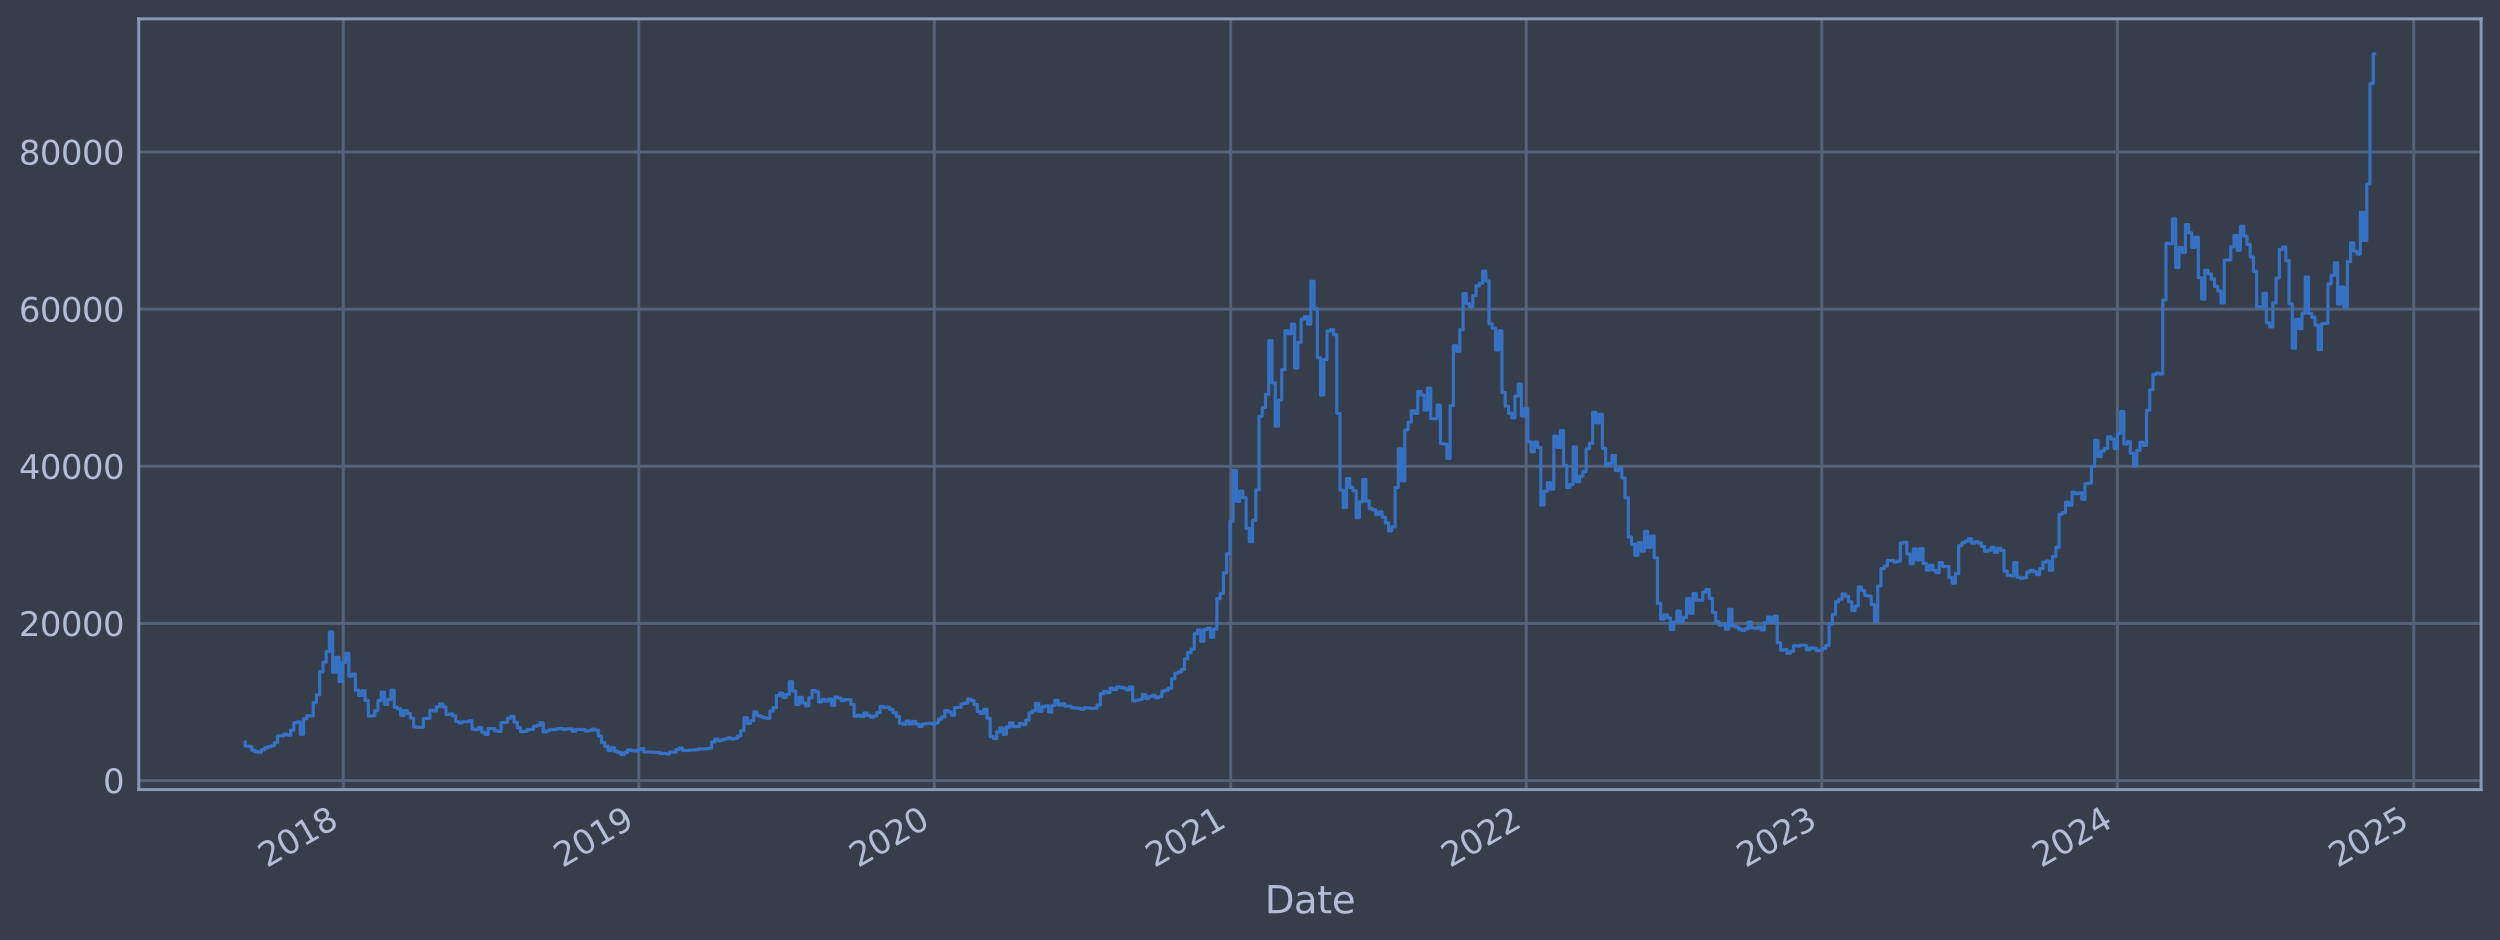 <?xml version="1.0" encoding="utf-8" standalone="no"?>
<!DOCTYPE svg PUBLIC "-//W3C//DTD SVG 1.1//EN"
  "http://www.w3.org/Graphics/SVG/1.1/DTD/svg11.dtd">
<svg xmlns:xlink="http://www.w3.org/1999/xlink" width="952.884pt" height="358.291pt" viewBox="0 0 952.884 358.291" xmlns="http://www.w3.org/2000/svg" version="1.1">
 <defs>
  <style type="text/css">*{stroke-linejoin: round; stroke-linecap: butt}</style>
 </defs>
 <g id="figure_1">
  <g id="patch_1">
   <path d="M 0 358.291 
L 952.884 358.291 
L 952.884 0 
L 0 0 
z
" style="fill: #373e4b"/>
  </g>
  <g id="axes_1">
   <g id="patch_2">
    <path d="M 52.884 300.96 
L 945.684 300.96 
L 945.684 7.2 
L 52.884 7.2 
z
" style="fill: #373e4b"/>
   </g>
   <g id="matplotlib.axis_1">
    <g id="xtick_1">
     <g id="line2d_1">
      <path d="M 130.811 300.96 
L 130.811 7.2 
" clip-path="url(#p77c19573de)" style="fill: none; stroke: #546379; stroke-width: 1.12; stroke-linecap: square"/>
     </g>
     <g id="line2d_2"/>
     <g id="text_1">
      <!-- 2018 -->
      <g style="fill: #b1bed6" transform="translate(101.73 330.885) rotate(-30) scale(0.126 -0.126)">
       <defs>
        <path id="DejaVuSans-32" d="M 1228 531 
L 3431 531 
L 3431 0 
L 469 0 
L 469 531 
Q 828 903 1448 1529 
Q 2069 2156 2228 2338 
Q 2531 2678 2651 2914 
Q 2772 3150 2772 3378 
Q 2772 3750 2511 3984 
Q 2250 4219 1831 4219 
Q 1534 4219 1204 4116 
Q 875 4013 500 3803 
L 500 4441 
Q 881 4594 1212 4672 
Q 1544 4750 1819 4750 
Q 2544 4750 2975 4387 
Q 3406 4025 3406 3419 
Q 3406 3131 3298 2873 
Q 3191 2616 2906 2266 
Q 2828 2175 2409 1742 
Q 1991 1309 1228 531 
z
" transform="scale(0.016)"/>
        <path id="DejaVuSans-30" d="M 2034 4250 
Q 1547 4250 1301 3770 
Q 1056 3291 1056 2328 
Q 1056 1369 1301 889 
Q 1547 409 2034 409 
Q 2525 409 2770 889 
Q 3016 1369 3016 2328 
Q 3016 3291 2770 3770 
Q 2525 4250 2034 4250 
z
M 2034 4750 
Q 2819 4750 3233 4129 
Q 3647 3509 3647 2328 
Q 3647 1150 3233 529 
Q 2819 -91 2034 -91 
Q 1250 -91 836 529 
Q 422 1150 422 2328 
Q 422 3509 836 4129 
Q 1250 4750 2034 4750 
z
" transform="scale(0.016)"/>
        <path id="DejaVuSans-31" d="M 794 531 
L 1825 531 
L 1825 4091 
L 703 3866 
L 703 4441 
L 1819 4666 
L 2450 4666 
L 2450 531 
L 3481 531 
L 3481 0 
L 794 0 
L 794 531 
z
" transform="scale(0.016)"/>
        <path id="DejaVuSans-38" d="M 2034 2216 
Q 1584 2216 1326 1975 
Q 1069 1734 1069 1313 
Q 1069 891 1326 650 
Q 1584 409 2034 409 
Q 2484 409 2743 651 
Q 3003 894 3003 1313 
Q 3003 1734 2745 1975 
Q 2488 2216 2034 2216 
z
M 1403 2484 
Q 997 2584 770 2862 
Q 544 3141 544 3541 
Q 544 4100 942 4425 
Q 1341 4750 2034 4750 
Q 2731 4750 3128 4425 
Q 3525 4100 3525 3541 
Q 3525 3141 3298 2862 
Q 3072 2584 2669 2484 
Q 3125 2378 3379 2068 
Q 3634 1759 3634 1313 
Q 3634 634 3220 271 
Q 2806 -91 2034 -91 
Q 1263 -91 848 271 
Q 434 634 434 1313 
Q 434 1759 690 2068 
Q 947 2378 1403 2484 
z
M 1172 3481 
Q 1172 3119 1398 2916 
Q 1625 2713 2034 2713 
Q 2441 2713 2670 2916 
Q 2900 3119 2900 3481 
Q 2900 3844 2670 4047 
Q 2441 4250 2034 4250 
Q 1625 4250 1398 4047 
Q 1172 3844 1172 3481 
z
" transform="scale(0.016)"/>
       </defs>
       <use xlink:href="#DejaVuSans-32"/>
       <use xlink:href="#DejaVuSans-30" x="63.623"/>
       <use xlink:href="#DejaVuSans-31" x="127.246"/>
       <use xlink:href="#DejaVuSans-38" x="190.869"/>
      </g>
     </g>
    </g>
    <g id="xtick_2">
     <g id="line2d_3">
      <path d="M 243.466 300.96 
L 243.466 7.2 
" clip-path="url(#p77c19573de)" style="fill: none; stroke: #546379; stroke-width: 1.12; stroke-linecap: square"/>
     </g>
     <g id="line2d_4"/>
     <g id="text_2">
      <!-- 2019 -->
      <g style="fill: #b1bed6" transform="translate(214.385 330.885) rotate(-30) scale(0.126 -0.126)">
       <defs>
        <path id="DejaVuSans-39" d="M 703 97 
L 703 672 
Q 941 559 1184 500 
Q 1428 441 1663 441 
Q 2288 441 2617 861 
Q 2947 1281 2994 2138 
Q 2813 1869 2534 1725 
Q 2256 1581 1919 1581 
Q 1219 1581 811 2004 
Q 403 2428 403 3163 
Q 403 3881 828 4315 
Q 1253 4750 1959 4750 
Q 2769 4750 3195 4129 
Q 3622 3509 3622 2328 
Q 3622 1225 3098 567 
Q 2575 -91 1691 -91 
Q 1453 -91 1209 -44 
Q 966 3 703 97 
z
M 1959 2075 
Q 2384 2075 2632 2365 
Q 2881 2656 2881 3163 
Q 2881 3666 2632 3958 
Q 2384 4250 1959 4250 
Q 1534 4250 1286 3958 
Q 1038 3666 1038 3163 
Q 1038 2656 1286 2365 
Q 1534 2075 1959 2075 
z
" transform="scale(0.016)"/>
       </defs>
       <use xlink:href="#DejaVuSans-32"/>
       <use xlink:href="#DejaVuSans-30" x="63.623"/>
       <use xlink:href="#DejaVuSans-31" x="127.246"/>
       <use xlink:href="#DejaVuSans-39" x="190.869"/>
      </g>
     </g>
    </g>
    <g id="xtick_3">
     <g id="line2d_5">
      <path d="M 356.12 300.96 
L 356.12 7.2 
" clip-path="url(#p77c19573de)" style="fill: none; stroke: #546379; stroke-width: 1.12; stroke-linecap: square"/>
     </g>
     <g id="line2d_6"/>
     <g id="text_3">
      <!-- 2020 -->
      <g style="fill: #b1bed6" transform="translate(327.039 330.885) rotate(-30) scale(0.126 -0.126)">
       <use xlink:href="#DejaVuSans-32"/>
       <use xlink:href="#DejaVuSans-30" x="63.623"/>
       <use xlink:href="#DejaVuSans-32" x="127.246"/>
       <use xlink:href="#DejaVuSans-30" x="190.869"/>
      </g>
     </g>
    </g>
    <g id="xtick_4">
     <g id="line2d_7">
      <path d="M 469.083 300.96 
L 469.083 7.2 
" clip-path="url(#p77c19573de)" style="fill: none; stroke: #546379; stroke-width: 1.12; stroke-linecap: square"/>
     </g>
     <g id="line2d_8"/>
     <g id="text_4">
      <!-- 2021 -->
      <g style="fill: #b1bed6" transform="translate(440.002 330.885) rotate(-30) scale(0.126 -0.126)">
       <use xlink:href="#DejaVuSans-32"/>
       <use xlink:href="#DejaVuSans-30" x="63.623"/>
       <use xlink:href="#DejaVuSans-32" x="127.246"/>
       <use xlink:href="#DejaVuSans-31" x="190.869"/>
      </g>
     </g>
    </g>
    <g id="xtick_5">
     <g id="line2d_9">
      <path d="M 581.737 300.96 
L 581.737 7.2 
" clip-path="url(#p77c19573de)" style="fill: none; stroke: #546379; stroke-width: 1.12; stroke-linecap: square"/>
     </g>
     <g id="line2d_10"/>
     <g id="text_5">
      <!-- 2022 -->
      <g style="fill: #b1bed6" transform="translate(552.656 330.885) rotate(-30) scale(0.126 -0.126)">
       <use xlink:href="#DejaVuSans-32"/>
       <use xlink:href="#DejaVuSans-30" x="63.623"/>
       <use xlink:href="#DejaVuSans-32" x="127.246"/>
       <use xlink:href="#DejaVuSans-32" x="190.869"/>
      </g>
     </g>
    </g>
    <g id="xtick_6">
     <g id="line2d_11">
      <path d="M 694.391 300.96 
L 694.391 7.2 
" clip-path="url(#p77c19573de)" style="fill: none; stroke: #546379; stroke-width: 1.12; stroke-linecap: square"/>
     </g>
     <g id="line2d_12"/>
     <g id="text_6">
      <!-- 2023 -->
      <g style="fill: #b1bed6" transform="translate(665.31 330.885) rotate(-30) scale(0.126 -0.126)">
       <defs>
        <path id="DejaVuSans-33" d="M 2597 2516 
Q 3050 2419 3304 2112 
Q 3559 1806 3559 1356 
Q 3559 666 3084 287 
Q 2609 -91 1734 -91 
Q 1441 -91 1130 -33 
Q 819 25 488 141 
L 488 750 
Q 750 597 1062 519 
Q 1375 441 1716 441 
Q 2309 441 2620 675 
Q 2931 909 2931 1356 
Q 2931 1769 2642 2001 
Q 2353 2234 1838 2234 
L 1294 2234 
L 1294 2753 
L 1863 2753 
Q 2328 2753 2575 2939 
Q 2822 3125 2822 3475 
Q 2822 3834 2567 4026 
Q 2313 4219 1838 4219 
Q 1578 4219 1281 4162 
Q 984 4106 628 3988 
L 628 4550 
Q 988 4650 1302 4700 
Q 1616 4750 1894 4750 
Q 2613 4750 3031 4423 
Q 3450 4097 3450 3541 
Q 3450 3153 3228 2886 
Q 3006 2619 2597 2516 
z
" transform="scale(0.016)"/>
       </defs>
       <use xlink:href="#DejaVuSans-32"/>
       <use xlink:href="#DejaVuSans-30" x="63.623"/>
       <use xlink:href="#DejaVuSans-32" x="127.246"/>
       <use xlink:href="#DejaVuSans-33" x="190.869"/>
      </g>
     </g>
    </g>
    <g id="xtick_7">
     <g id="line2d_13">
      <path d="M 807.046 300.96 
L 807.046 7.2 
" clip-path="url(#p77c19573de)" style="fill: none; stroke: #546379; stroke-width: 1.12; stroke-linecap: square"/>
     </g>
     <g id="line2d_14"/>
     <g id="text_7">
      <!-- 2024 -->
      <g style="fill: #b1bed6" transform="translate(777.965 330.885) rotate(-30) scale(0.126 -0.126)">
       <defs>
        <path id="DejaVuSans-34" d="M 2419 4116 
L 825 1625 
L 2419 1625 
L 2419 4116 
z
M 2253 4666 
L 3047 4666 
L 3047 1625 
L 3713 1625 
L 3713 1100 
L 3047 1100 
L 3047 0 
L 2419 0 
L 2419 1100 
L 313 1100 
L 313 1709 
L 2253 4666 
z
" transform="scale(0.016)"/>
       </defs>
       <use xlink:href="#DejaVuSans-32"/>
       <use xlink:href="#DejaVuSans-30" x="63.623"/>
       <use xlink:href="#DejaVuSans-32" x="127.246"/>
       <use xlink:href="#DejaVuSans-34" x="190.869"/>
      </g>
     </g>
    </g>
    <g id="xtick_8">
     <g id="line2d_15">
      <path d="M 920.009 300.96 
L 920.009 7.2 
" clip-path="url(#p77c19573de)" style="fill: none; stroke: #546379; stroke-width: 1.12; stroke-linecap: square"/>
     </g>
     <g id="line2d_16"/>
     <g id="text_8">
      <!-- 2025 -->
      <g style="fill: #b1bed6" transform="translate(890.928 330.885) rotate(-30) scale(0.126 -0.126)">
       <defs>
        <path id="DejaVuSans-35" d="M 691 4666 
L 3169 4666 
L 3169 4134 
L 1269 4134 
L 1269 2991 
Q 1406 3038 1543 3061 
Q 1681 3084 1819 3084 
Q 2600 3084 3056 2656 
Q 3513 2228 3513 1497 
Q 3513 744 3044 326 
Q 2575 -91 1722 -91 
Q 1428 -91 1123 -41 
Q 819 9 494 109 
L 494 744 
Q 775 591 1075 516 
Q 1375 441 1709 441 
Q 2250 441 2565 725 
Q 2881 1009 2881 1497 
Q 2881 1984 2565 2268 
Q 2250 2553 1709 2553 
Q 1456 2553 1204 2497 
Q 953 2441 691 2322 
L 691 4666 
z
" transform="scale(0.016)"/>
       </defs>
       <use xlink:href="#DejaVuSans-32"/>
       <use xlink:href="#DejaVuSans-30" x="63.623"/>
       <use xlink:href="#DejaVuSans-32" x="127.246"/>
       <use xlink:href="#DejaVuSans-35" x="190.869"/>
      </g>
     </g>
    </g>
    <g id="text_9">
     <!-- Date -->
     <g style="fill: #b1bed6" transform="translate(482.075 348.096) scale(0.144 -0.144)">
      <defs>
       <path id="DejaVuSans-44" d="M 1259 4147 
L 1259 519 
L 2022 519 
Q 2988 519 3436 956 
Q 3884 1394 3884 2338 
Q 3884 3275 3436 3711 
Q 2988 4147 2022 4147 
L 1259 4147 
z
M 628 4666 
L 1925 4666 
Q 3281 4666 3915 4102 
Q 4550 3538 4550 2338 
Q 4550 1131 3912 565 
Q 3275 0 1925 0 
L 628 0 
L 628 4666 
z
" transform="scale(0.016)"/>
       <path id="DejaVuSans-61" d="M 2194 1759 
Q 1497 1759 1228 1600 
Q 959 1441 959 1056 
Q 959 750 1161 570 
Q 1363 391 1709 391 
Q 2188 391 2477 730 
Q 2766 1069 2766 1631 
L 2766 1759 
L 2194 1759 
z
M 3341 1997 
L 3341 0 
L 2766 0 
L 2766 531 
Q 2569 213 2275 61 
Q 1981 -91 1556 -91 
Q 1019 -91 701 211 
Q 384 513 384 1019 
Q 384 1609 779 1909 
Q 1175 2209 1959 2209 
L 2766 2209 
L 2766 2266 
Q 2766 2663 2505 2880 
Q 2244 3097 1772 3097 
Q 1472 3097 1187 3025 
Q 903 2953 641 2809 
L 641 3341 
Q 956 3463 1253 3523 
Q 1550 3584 1831 3584 
Q 2591 3584 2966 3190 
Q 3341 2797 3341 1997 
z
" transform="scale(0.016)"/>
       <path id="DejaVuSans-74" d="M 1172 4494 
L 1172 3500 
L 2356 3500 
L 2356 3053 
L 1172 3053 
L 1172 1153 
Q 1172 725 1289 603 
Q 1406 481 1766 481 
L 2356 481 
L 2356 0 
L 1766 0 
Q 1100 0 847 248 
Q 594 497 594 1153 
L 594 3053 
L 172 3053 
L 172 3500 
L 594 3500 
L 594 4494 
L 1172 4494 
z
" transform="scale(0.016)"/>
       <path id="DejaVuSans-65" d="M 3597 1894 
L 3597 1613 
L 953 1613 
Q 991 1019 1311 708 
Q 1631 397 2203 397 
Q 2534 397 2845 478 
Q 3156 559 3463 722 
L 3463 178 
Q 3153 47 2828 -22 
Q 2503 -91 2169 -91 
Q 1331 -91 842 396 
Q 353 884 353 1716 
Q 353 2575 817 3079 
Q 1281 3584 2069 3584 
Q 2775 3584 3186 3129 
Q 3597 2675 3597 1894 
z
M 3022 2063 
Q 3016 2534 2758 2815 
Q 2500 3097 2075 3097 
Q 1594 3097 1305 2825 
Q 1016 2553 972 2059 
L 3022 2063 
z
" transform="scale(0.016)"/>
      </defs>
      <use xlink:href="#DejaVuSans-44"/>
      <use xlink:href="#DejaVuSans-61" x="77.002"/>
      <use xlink:href="#DejaVuSans-74" x="138.281"/>
      <use xlink:href="#DejaVuSans-65" x="177.49"/>
     </g>
    </g>
   </g>
   <g id="matplotlib.axis_2">
    <g id="ytick_1">
     <g id="line2d_17">
      <path d="M 52.884 297.514 
L 945.684 297.514 
" clip-path="url(#p77c19573de)" style="fill: none; stroke: #546379; stroke-width: 1.12; stroke-linecap: square"/>
     </g>
     <g id="line2d_18"/>
     <g id="text_10">
      <!-- 0 -->
      <g style="fill: #b1bed6" transform="translate(39.267 302.301) scale(0.126 -0.126)">
       <use xlink:href="#DejaVuSans-30"/>
      </g>
     </g>
    </g>
    <g id="ytick_2">
     <g id="line2d_19">
      <path d="M 52.884 237.621 
L 945.684 237.621 
" clip-path="url(#p77c19573de)" style="fill: none; stroke: #546379; stroke-width: 1.12; stroke-linecap: square"/>
     </g>
     <g id="line2d_20"/>
     <g id="text_11">
      <!-- 20000 -->
      <g style="fill: #b1bed6" transform="translate(7.2 242.408) scale(0.126 -0.126)">
       <use xlink:href="#DejaVuSans-32"/>
       <use xlink:href="#DejaVuSans-30" x="63.623"/>
       <use xlink:href="#DejaVuSans-30" x="127.246"/>
       <use xlink:href="#DejaVuSans-30" x="190.869"/>
       <use xlink:href="#DejaVuSans-30" x="254.492"/>
      </g>
     </g>
    </g>
    <g id="ytick_3">
     <g id="line2d_21">
      <path d="M 52.884 177.728 
L 945.684 177.728 
" clip-path="url(#p77c19573de)" style="fill: none; stroke: #546379; stroke-width: 1.12; stroke-linecap: square"/>
     </g>
     <g id="line2d_22"/>
     <g id="text_12">
      <!-- 40000 -->
      <g style="fill: #b1bed6" transform="translate(7.2 182.515) scale(0.126 -0.126)">
       <use xlink:href="#DejaVuSans-34"/>
       <use xlink:href="#DejaVuSans-30" x="63.623"/>
       <use xlink:href="#DejaVuSans-30" x="127.246"/>
       <use xlink:href="#DejaVuSans-30" x="190.869"/>
       <use xlink:href="#DejaVuSans-30" x="254.492"/>
      </g>
     </g>
    </g>
    <g id="ytick_4">
     <g id="line2d_23">
      <path d="M 52.884 117.836 
L 945.684 117.836 
" clip-path="url(#p77c19573de)" style="fill: none; stroke: #546379; stroke-width: 1.12; stroke-linecap: square"/>
     </g>
     <g id="line2d_24"/>
     <g id="text_13">
      <!-- 60000 -->
      <g style="fill: #b1bed6" transform="translate(7.2 122.623) scale(0.126 -0.126)">
       <defs>
        <path id="DejaVuSans-36" d="M 2113 2584 
Q 1688 2584 1439 2293 
Q 1191 2003 1191 1497 
Q 1191 994 1439 701 
Q 1688 409 2113 409 
Q 2538 409 2786 701 
Q 3034 994 3034 1497 
Q 3034 2003 2786 2293 
Q 2538 2584 2113 2584 
z
M 3366 4563 
L 3366 3988 
Q 3128 4100 2886 4159 
Q 2644 4219 2406 4219 
Q 1781 4219 1451 3797 
Q 1122 3375 1075 2522 
Q 1259 2794 1537 2939 
Q 1816 3084 2150 3084 
Q 2853 3084 3261 2657 
Q 3669 2231 3669 1497 
Q 3669 778 3244 343 
Q 2819 -91 2113 -91 
Q 1303 -91 875 529 
Q 447 1150 447 2328 
Q 447 3434 972 4092 
Q 1497 4750 2381 4750 
Q 2619 4750 2861 4703 
Q 3103 4656 3366 4563 
z
" transform="scale(0.016)"/>
       </defs>
       <use xlink:href="#DejaVuSans-36"/>
       <use xlink:href="#DejaVuSans-30" x="63.623"/>
       <use xlink:href="#DejaVuSans-30" x="127.246"/>
       <use xlink:href="#DejaVuSans-30" x="190.869"/>
       <use xlink:href="#DejaVuSans-30" x="254.492"/>
      </g>
     </g>
    </g>
    <g id="ytick_5">
     <g id="line2d_25">
      <path d="M 52.884 57.943 
L 945.684 57.943 
" clip-path="url(#p77c19573de)" style="fill: none; stroke: #546379; stroke-width: 1.12; stroke-linecap: square"/>
     </g>
     <g id="line2d_26"/>
     <g id="text_14">
      <!-- 80000 -->
      <g style="fill: #b1bed6" transform="translate(7.2 62.73) scale(0.126 -0.126)">
       <use xlink:href="#DejaVuSans-38"/>
       <use xlink:href="#DejaVuSans-30" x="63.623"/>
       <use xlink:href="#DejaVuSans-30" x="127.246"/>
       <use xlink:href="#DejaVuSans-30" x="190.869"/>
       <use xlink:href="#DejaVuSans-30" x="254.492"/>
      </g>
     </g>
    </g>
   </g>
   <g id="line2d_27">
    <path d="M 93.466 282.815 
L 93.466 284.382 
L 94.7 284.382 
L 94.7 284.544 
L 95.935 284.544 
L 95.935 285.939 
L 97.169 285.939 
L 97.169 286.498 
L 98.404 286.498 
L 98.404 286.73 
L 99.638 286.73 
L 99.638 285.739 
L 100.873 285.739 
L 100.873 285.043 
L 102.108 285.043 
L 102.108 284.612 
L 103.342 284.612 
L 103.342 284.219 
L 104.577 284.219 
L 104.577 283.073 
L 105.811 283.073 
L 105.811 280.469 
L 108.28 280.453 
L 108.28 279.844 
L 109.515 279.844 
L 109.515 280.235 
L 110.75 280.235 
L 110.75 278.3 
L 111.984 278.3 
L 111.984 275.455 
L 113.219 275.455 
L 113.219 275.149 
L 114.453 275.149 
L 114.453 279.875 
L 115.688 279.875 
L 115.688 273.95 
L 116.922 273.95 
L 116.922 272.83 
L 119.391 272.92 
L 119.391 267.81 
L 120.626 267.81 
L 120.626 264.834 
L 121.861 264.834 
L 121.861 256.056 
L 123.095 256.056 
L 123.095 252.388 
L 124.33 252.388 
L 124.33 248.377 
L 125.564 248.377 
L 125.564 240.88 
L 126.799 240.88 
L 126.799 256.258 
L 128.033 256.258 
L 128.033 250.564 
L 129.268 250.564 
L 129.268 259.744 
L 130.503 259.744 
L 130.503 252.477 
L 131.737 252.477 
L 131.737 249.022 
L 132.972 249.022 
L 132.972 257.728 
L 134.206 257.728 
L 134.206 256.924 
L 135.441 256.924 
L 135.441 263.056 
L 136.675 263.056 
L 136.675 265.077 
L 137.91 265.077 
L 137.91 263.281 
L 139.145 263.281 
L 139.145 266.957 
L 140.379 266.957 
L 140.379 272.952 
L 141.614 272.952 
L 141.614 272.823 
L 142.848 272.823 
L 142.848 270.874 
L 144.083 270.874 
L 144.083 267.033 
L 145.317 267.033 
L 145.317 263.836 
L 146.552 263.836 
L 146.552 268.467 
L 147.787 268.467 
L 147.787 266.573 
L 149.021 266.573 
L 149.021 263.025 
L 150.256 263.025 
L 150.256 269.59 
L 151.49 269.59 
L 151.49 270.173 
L 152.725 270.173 
L 152.725 272.665 
L 153.959 272.665 
L 153.959 270.832 
L 155.194 270.832 
L 155.194 271.958 
L 156.429 271.958 
L 156.429 273.705 
L 157.663 273.705 
L 157.663 277.068 
L 158.898 277.068 
L 158.898 277.19 
L 161.367 277.197 
L 161.367 273.87 
L 163.836 273.835 
L 163.836 270.77 
L 165.07 270.77 
L 165.07 270.951 
L 166.305 270.951 
L 166.305 269.369 
L 167.54 269.369 
L 167.54 268.306 
L 168.774 268.306 
L 168.774 269.457 
L 170.009 269.457 
L 170.009 272.368 
L 171.243 272.368 
L 171.243 272.146 
L 172.478 272.146 
L 172.478 272.832 
L 173.712 272.832 
L 173.712 275.018 
L 174.947 275.018 
L 174.947 275.52 
L 176.182 275.52 
L 176.182 275.085 
L 178.651 275.068 
L 178.651 274.708 
L 179.885 274.708 
L 179.885 277.89 
L 181.12 277.89 
L 181.12 278.083 
L 182.354 278.083 
L 182.354 277.268 
L 183.589 277.268 
L 183.589 279.076 
L 184.824 279.076 
L 184.824 279.911 
L 186.058 279.911 
L 186.058 277.67 
L 188.527 277.664 
L 188.527 278.56 
L 189.762 278.56 
L 189.762 278.801 
L 190.996 278.801 
L 190.996 275.44 
L 193.466 275.334 
L 193.466 273.737 
L 194.7 273.737 
L 194.7 273.043 
L 195.935 273.043 
L 195.935 275.309 
L 197.169 275.309 
L 197.169 277.395 
L 198.404 277.395 
L 198.404 278.864 
L 199.638 278.864 
L 199.638 278.735 
L 200.873 278.735 
L 200.873 278.089 
L 202.108 278.089 
L 202.108 277.971 
L 203.342 277.971 
L 203.342 276.847 
L 204.577 276.847 
L 204.577 276.495 
L 205.811 276.495 
L 205.811 275.476 
L 207.046 275.476 
L 207.046 278.995 
L 208.28 278.995 
L 208.28 278.57 
L 209.515 278.57 
L 209.515 278.057 
L 211.984 278.061 
L 211.984 277.799 
L 213.219 277.799 
L 213.219 277.663 
L 214.453 277.663 
L 214.453 277.985 
L 215.688 277.985 
L 215.688 277.828 
L 218.157 277.806 
L 218.157 278.752 
L 219.391 278.752 
L 219.391 278.02 
L 221.861 278.067 
L 221.861 278.132 
L 223.095 278.132 
L 223.095 278.643 
L 224.33 278.643 
L 224.33 278.464 
L 225.564 278.464 
L 225.564 277.938 
L 226.799 277.938 
L 226.799 278.323 
L 228.033 278.323 
L 228.033 280.568 
L 229.268 280.568 
L 229.268 282.994 
L 230.503 282.994 
L 230.503 284.478 
L 231.737 284.478 
L 231.737 286.049 
L 232.972 286.049 
L 232.972 284.972 
L 234.206 284.972 
L 234.206 286.299 
L 235.441 286.299 
L 235.441 286.768 
L 236.675 286.768 
L 236.675 287.607 
L 237.91 287.607 
L 237.91 286.863 
L 239.145 286.863 
L 239.145 285.835 
L 240.379 285.835 
L 240.379 286.07 
L 241.614 286.07 
L 241.614 286.223 
L 242.848 286.223 
L 242.848 285.741 
L 244.083 285.741 
L 244.083 285.32 
L 245.317 285.32 
L 245.317 286.595 
L 249.021 286.656 
L 249.021 286.771 
L 251.49 286.804 
L 251.49 287.122 
L 253.959 287.164 
L 253.959 287.348 
L 255.194 287.348 
L 255.194 286.645 
L 257.663 286.709 
L 257.663 285.755 
L 258.898 285.755 
L 258.898 285.117 
L 260.132 285.117 
L 260.132 286.035 
L 262.601 286.091 
L 262.601 285.874 
L 265.07 285.891 
L 265.07 285.725 
L 266.305 285.725 
L 266.305 285.448 
L 270.009 285.39 
L 270.009 285.193 
L 271.243 285.193 
L 271.243 282.806 
L 272.478 282.806 
L 272.478 281.736 
L 273.712 281.736 
L 273.712 282.323 
L 274.947 282.323 
L 274.947 281.952 
L 276.182 281.952 
L 276.182 281.614 
L 277.416 281.614 
L 277.416 281.24 
L 278.651 281.24 
L 278.651 281.638 
L 279.885 281.638 
L 279.885 281.372 
L 281.12 281.372 
L 281.12 280.491 
L 282.354 280.491 
L 282.354 278.504 
L 283.589 278.504 
L 283.589 273.579 
L 284.824 273.579 
L 284.824 275.758 
L 286.058 275.758 
L 286.058 274.677 
L 287.293 274.677 
L 287.293 271.327 
L 288.527 271.327 
L 288.527 272.741 
L 289.762 272.741 
L 289.762 273.153 
L 290.996 273.153 
L 290.996 273.562 
L 292.231 273.562 
L 292.231 273.804 
L 293.466 273.804 
L 293.466 270.983 
L 294.7 270.983 
L 294.7 269.719 
L 295.935 269.719 
L 295.935 265.128 
L 297.169 265.128 
L 297.169 264.175 
L 298.404 264.175 
L 298.404 265.834 
L 299.638 265.834 
L 299.638 264.707 
L 300.873 264.707 
L 300.873 259.821 
L 302.108 259.821 
L 302.108 263.408 
L 303.342 263.408 
L 303.342 268.543 
L 304.577 268.543 
L 304.577 265.808 
L 305.811 265.808 
L 305.811 267.941 
L 307.046 267.941 
L 307.046 269.061 
L 308.28 269.061 
L 308.28 265.982 
L 309.515 265.982 
L 309.515 263.178 
L 310.749 263.178 
L 310.749 263.728 
L 311.984 263.728 
L 311.984 267.517 
L 313.219 267.517 
L 313.219 266.616 
L 314.453 266.616 
L 314.453 267.232 
L 315.688 267.232 
L 315.688 266.489 
L 316.922 266.489 
L 316.922 268.831 
L 318.157 268.831 
L 318.157 265.707 
L 319.391 265.707 
L 319.391 266.108 
L 320.626 266.108 
L 320.626 267.09 
L 321.861 267.09 
L 321.861 266.638 
L 324.33 266.741 
L 324.33 268.516 
L 325.564 268.516 
L 325.564 272.976 
L 326.799 272.976 
L 326.799 272.59 
L 328.033 272.59 
L 328.033 273.114 
L 329.268 273.114 
L 329.268 271.796 
L 330.503 271.796 
L 330.503 272.707 
L 331.737 272.707 
L 331.737 273.327 
L 332.972 273.327 
L 332.972 272.89 
L 334.206 272.89 
L 334.206 271.56 
L 335.441 271.56 
L 335.441 269.264 
L 336.675 269.264 
L 336.675 269.66 
L 337.91 269.66 
L 337.91 269.534 
L 339.145 269.534 
L 339.145 270.451 
L 340.379 270.451 
L 340.379 271.663 
L 341.614 271.663 
L 341.614 273.03 
L 342.848 273.03 
L 342.848 275.694 
L 344.083 275.694 
L 344.083 276.061 
L 345.317 276.061 
L 345.317 274.881 
L 346.552 274.881 
L 346.552 275.974 
L 347.787 275.974 
L 347.787 274.987 
L 349.021 274.987 
L 349.021 275.985 
L 350.256 275.985 
L 350.256 276.912 
L 351.49 276.912 
L 351.49 275.982 
L 352.725 275.982 
L 352.725 275.801 
L 353.959 275.801 
L 353.959 275.65 
L 355.194 275.65 
L 355.194 276.025 
L 356.428 276.025 
L 356.428 275.499 
L 357.663 275.499 
L 357.663 274.102 
L 358.898 274.102 
L 358.898 273.242 
L 360.132 273.242 
L 360.132 270.861 
L 361.367 270.861 
L 361.367 271.394 
L 362.601 271.394 
L 362.601 272.576 
L 363.836 272.576 
L 363.836 269.724 
L 366.305 269.62 
L 366.305 268.299 
L 367.54 268.299 
L 367.54 268.002 
L 368.774 268.002 
L 368.774 266.464 
L 370.009 266.464 
L 370.009 267.027 
L 371.243 267.027 
L 371.243 268.557 
L 372.478 268.557 
L 372.478 271.204 
L 373.712 271.204 
L 373.712 271.957 
L 374.947 271.957 
L 374.947 270.36 
L 376.182 270.36 
L 376.182 273.761 
L 377.416 273.761 
L 377.416 280.717 
L 378.651 280.717 
L 378.651 281.47 
L 379.885 281.47 
L 379.885 278.978 
L 381.12 278.978 
L 381.12 277.454 
L 382.354 277.454 
L 382.354 279.889 
L 383.589 279.889 
L 383.589 277.123 
L 384.824 277.123 
L 384.824 275.524 
L 386.058 275.524 
L 386.058 276.931 
L 388.527 276.935 
L 388.527 275.775 
L 389.762 275.775 
L 389.762 276.159 
L 390.996 276.159 
L 390.996 274.457 
L 392.231 274.457 
L 392.231 271.674 
L 393.466 271.674 
L 393.466 270.904 
L 394.7 270.904 
L 394.7 268.101 
L 395.935 268.101 
L 395.935 271.118 
L 397.169 271.118 
L 397.169 269.407 
L 398.404 269.407 
L 398.404 269.033 
L 399.638 269.033 
L 399.638 271.368 
L 400.873 271.368 
L 400.873 268.858 
L 402.107 268.858 
L 402.107 266.956 
L 403.342 266.956 
L 403.342 268.694 
L 404.577 268.694 
L 404.577 268.241 
L 405.811 268.241 
L 405.811 269.144 
L 408.28 269.2 
L 408.28 269.709 
L 409.515 269.709 
L 409.515 269.841 
L 410.749 269.841 
L 410.749 270.007 
L 411.984 270.007 
L 411.984 270.345 
L 413.219 270.345 
L 413.219 269.795 
L 415.688 269.856 
L 415.688 269.983 
L 418.157 269.919 
L 418.157 268.726 
L 419.391 268.726 
L 419.391 264.446 
L 420.626 264.446 
L 420.626 263.543 
L 421.861 263.543 
L 421.861 263.991 
L 423.095 263.991 
L 423.095 262.274 
L 424.33 262.274 
L 424.33 262.857 
L 425.564 262.857 
L 425.564 261.836 
L 426.799 261.836 
L 426.799 261.98 
L 428.033 261.98 
L 428.033 262.285 
L 429.268 262.285 
L 429.268 262.971 
L 430.503 262.971 
L 430.503 261.808 
L 431.737 261.808 
L 431.737 267.089 
L 432.972 267.089 
L 432.972 266.885 
L 434.206 266.885 
L 434.206 266.577 
L 435.441 266.577 
L 435.441 264.741 
L 436.675 264.741 
L 436.675 266.278 
L 437.91 266.278 
L 437.91 265.493 
L 439.145 265.493 
L 439.145 265.05 
L 440.379 265.05 
L 440.379 265.915 
L 441.614 265.915 
L 441.614 265.559 
L 442.848 265.559 
L 442.848 263.445 
L 444.083 263.445 
L 444.083 263.064 
L 445.317 263.064 
L 445.317 262.302 
L 446.552 262.302 
L 446.552 258.75 
L 447.787 258.75 
L 447.787 256.633 
L 449.021 256.633 
L 449.021 256.157 
L 450.256 256.157 
L 450.256 255.123 
L 451.49 255.123 
L 451.49 251.125 
L 452.725 251.125 
L 452.725 248.715 
L 453.959 248.715 
L 453.959 247.428 
L 455.194 247.428 
L 455.194 241.552 
L 456.428 241.552 
L 456.428 240.099 
L 457.663 240.099 
L 457.663 244.412 
L 458.898 244.412 
L 458.898 239.936 
L 460.132 239.936 
L 460.132 239.485 
L 461.367 239.485 
L 461.367 242.868 
L 462.601 242.868 
L 462.601 239.787 
L 463.836 239.787 
L 463.836 228.186 
L 465.07 228.186 
L 465.07 226.167 
L 466.305 226.167 
L 466.305 218.326 
L 467.54 218.326 
L 467.54 211.099 
L 468.774 211.099 
L 468.774 198.688 
L 470.009 198.688 
L 470.009 179.267 
L 471.243 179.267 
L 471.243 191.07 
L 472.478 191.07 
L 472.478 187.226 
L 473.712 187.226 
L 473.712 189.647 
L 474.947 189.647 
L 474.947 201.387 
L 476.182 201.387 
L 476.182 206.419 
L 477.416 206.419 
L 477.416 198.282 
L 478.651 198.282 
L 478.651 186.706 
L 479.885 186.706 
L 479.885 158.67 
L 481.12 158.67 
L 481.12 155.354 
L 482.354 155.354 
L 482.354 150.297 
L 483.589 150.297 
L 483.589 129.811 
L 484.824 129.811 
L 484.824 145.911 
L 486.058 145.911 
L 486.058 162.414 
L 487.293 162.414 
L 487.293 152.427 
L 488.527 152.427 
L 488.527 140.896 
L 489.762 140.896 
L 489.762 126.061 
L 490.996 126.061 
L 490.996 127.202 
L 492.231 127.202 
L 492.231 123.568 
L 493.466 123.568 
L 493.466 140.271 
L 494.7 140.271 
L 494.7 130.462 
L 495.935 130.462 
L 495.935 121.618 
L 497.169 121.618 
L 497.169 120.668 
L 498.404 120.668 
L 498.404 123.518 
L 499.638 123.518 
L 499.638 107.191 
L 500.873 107.191 
L 500.873 117.575 
L 502.107 117.575 
L 502.107 136.376 
L 503.342 136.376 
L 503.342 150.55 
L 504.577 150.55 
L 504.577 137.049 
L 505.811 137.049 
L 505.811 126.181 
L 507.046 126.181 
L 507.046 125.681 
L 508.28 125.681 
L 508.28 127.568 
L 509.515 127.568 
L 509.515 157.555 
L 510.749 157.555 
L 510.749 186.819 
L 511.984 186.819 
L 511.984 193.437 
L 513.219 193.437 
L 513.219 182.384 
L 514.453 182.384 
L 514.453 185.782 
L 515.688 185.782 
L 515.688 187.055 
L 516.922 187.055 
L 516.922 197.343 
L 518.157 197.343 
L 518.157 191.219 
L 519.391 191.219 
L 519.391 182.745 
L 520.626 182.745 
L 520.626 190.928 
L 521.861 190.928 
L 521.861 193.781 
L 523.095 193.781 
L 523.095 194.329 
L 524.33 194.329 
L 524.33 196.125 
L 525.564 196.125 
L 525.564 195.064 
L 526.799 195.064 
L 526.799 197.147 
L 528.033 197.147 
L 528.033 199.246 
L 529.268 199.246 
L 529.268 202.334 
L 530.503 202.334 
L 530.503 200.793 
L 531.737 200.793 
L 531.737 185.76 
L 532.972 185.76 
L 532.972 171.098 
L 534.206 171.098 
L 534.206 183.304 
L 535.441 183.304 
L 535.441 163.851 
L 536.675 163.851 
L 536.675 160.924 
L 537.91 160.924 
L 537.91 156.597 
L 539.145 156.597 
L 539.145 157.561 
L 540.379 157.561 
L 540.379 149.209 
L 541.614 149.209 
L 541.614 150.606 
L 542.848 150.606 
L 542.848 156.299 
L 544.083 156.299 
L 544.083 147.94 
L 545.317 147.94 
L 545.317 159.526 
L 547.786 159.583 
L 547.786 154.414 
L 549.021 154.414 
L 549.021 169.039 
L 550.256 169.039 
L 550.256 169.297 
L 551.49 169.297 
L 551.49 174.7 
L 552.725 174.7 
L 552.725 154.588 
L 553.959 154.588 
L 553.959 131.779 
L 555.194 131.779 
L 555.194 133.93 
L 556.428 133.93 
L 556.428 125.628 
L 557.663 125.628 
L 557.663 111.931 
L 558.898 111.931 
L 558.898 115.748 
L 560.132 115.748 
L 560.132 116.802 
L 561.367 116.802 
L 561.367 112.651 
L 562.601 112.651 
L 562.601 108.987 
L 563.836 108.987 
L 563.836 107.974 
L 565.07 107.974 
L 565.07 103.345 
L 566.305 103.345 
L 566.305 107.102 
L 567.54 107.102 
L 567.54 123.427 
L 568.774 123.427 
L 568.774 125.088 
L 570.009 125.088 
L 570.009 133.404 
L 571.243 133.404 
L 571.243 126.131 
L 572.478 126.131 
L 572.478 149.637 
L 573.712 149.637 
L 573.712 154.79 
L 574.947 154.79 
L 574.947 157.493 
L 576.182 157.493 
L 576.182 159.241 
L 577.416 159.241 
L 577.416 150.973 
L 578.651 150.973 
L 578.651 146.372 
L 579.885 146.372 
L 579.885 158.536 
L 581.12 158.536 
L 581.12 155.784 
L 582.354 155.784 
L 582.354 168.383 
L 583.589 168.383 
L 583.589 172.191 
L 584.824 172.191 
L 584.824 168.447 
L 586.058 168.447 
L 586.058 170.597 
L 587.293 170.597 
L 587.293 192.488 
L 588.527 192.488 
L 588.527 187.241 
L 589.762 187.241 
L 589.762 183.961 
L 590.996 183.961 
L 590.996 186.436 
L 592.231 186.436 
L 592.231 166.247 
L 593.465 166.247 
L 593.465 170.537 
L 594.7 170.537 
L 594.7 164.144 
L 595.935 164.144 
L 595.935 177.384 
L 597.169 177.384 
L 597.169 185.839 
L 598.404 185.839 
L 598.404 184.602 
L 599.638 184.602 
L 599.638 170.348 
L 600.873 170.348 
L 600.873 183.62 
L 602.107 183.62 
L 602.107 181.498 
L 603.342 181.498 
L 603.342 179.762 
L 604.577 179.762 
L 604.577 171.073 
L 605.811 171.073 
L 605.811 169.029 
L 607.046 169.029 
L 607.046 157.19 
L 608.28 157.19 
L 608.28 161.14 
L 609.515 161.14 
L 609.515 157.93 
L 610.749 157.93 
L 610.749 170.904 
L 611.984 170.904 
L 611.984 177.422 
L 613.219 177.422 
L 613.219 176.564 
L 614.453 176.564 
L 614.453 173.608 
L 615.688 173.608 
L 615.688 179.329 
L 616.922 179.329 
L 616.922 178.417 
L 618.157 178.417 
L 618.157 182.188 
L 619.391 182.188 
L 619.391 189.668 
L 620.626 189.668 
L 620.626 204.668 
L 621.861 204.668 
L 621.861 207.451 
L 623.095 207.451 
L 623.095 211.625 
L 624.33 211.625 
L 624.33 206.839 
L 625.564 206.839 
L 625.564 210.089 
L 626.799 210.089 
L 626.799 202.537 
L 628.033 202.537 
L 628.033 208.628 
L 629.268 208.628 
L 629.268 204.327 
L 630.503 204.327 
L 630.503 212.632 
L 631.737 212.632 
L 631.737 229.982 
L 632.972 229.982 
L 632.972 236.003 
L 634.206 236.003 
L 634.206 234.362 
L 635.441 234.362 
L 635.441 235.518 
L 636.675 235.518 
L 636.675 239.937 
L 637.91 239.937 
L 637.91 237.076 
L 639.144 237.076 
L 639.144 232.882 
L 640.379 232.882 
L 640.379 236.951 
L 641.614 236.951 
L 641.614 235.303 
L 642.848 235.303 
L 642.848 228.176 
L 644.083 228.176 
L 644.083 233.726 
L 645.317 233.726 
L 645.317 226.265 
L 646.552 226.265 
L 646.552 228.692 
L 649.021 228.795 
L 649.021 225.763 
L 650.256 225.763 
L 650.256 224.7 
L 651.49 224.7 
L 651.49 228.056 
L 652.725 228.056 
L 652.725 233.42 
L 653.959 233.42 
L 653.959 236.922 
L 655.194 236.922 
L 655.194 238.241 
L 656.428 238.241 
L 656.428 238.115 
L 657.663 238.115 
L 657.663 239.777 
L 658.898 239.777 
L 658.898 232.247 
L 660.132 232.247 
L 660.132 238.535 
L 661.367 238.535 
L 661.367 238.992 
L 662.601 238.992 
L 662.601 239.776 
L 663.836 239.776 
L 663.836 240.302 
L 665.07 240.302 
L 665.07 239.673 
L 666.305 239.673 
L 666.305 237.119 
L 667.54 237.119 
L 667.54 239.292 
L 668.774 239.292 
L 668.774 239.468 
L 670.009 239.468 
L 670.009 238.972 
L 671.243 238.972 
L 671.243 240.103 
L 672.478 240.103 
L 672.478 237.318 
L 673.712 237.318 
L 673.712 235.177 
L 674.947 235.177 
L 674.947 237.16 
L 676.182 237.16 
L 676.182 234.865 
L 677.416 234.865 
L 677.416 244.957 
L 678.651 244.957 
L 678.651 247.839 
L 679.885 247.839 
L 679.885 247.554 
L 681.12 247.554 
L 681.12 249.016 
L 682.354 249.016 
L 682.354 248.242 
L 683.589 248.242 
L 683.589 246.094 
L 684.824 246.094 
L 684.824 246.253 
L 686.058 246.253 
L 686.058 245.903 
L 688.527 245.986 
L 688.527 247.69 
L 689.762 247.69 
L 689.762 246.891 
L 690.996 246.891 
L 690.996 247.09 
L 692.231 247.09 
L 692.231 247.985 
L 693.465 247.985 
L 693.465 247.762 
L 694.7 247.762 
L 694.7 247.125 
L 695.935 247.125 
L 695.935 246.03 
L 697.169 246.03 
L 697.169 237.821 
L 698.404 237.821 
L 698.404 234.192 
L 699.638 234.192 
L 699.638 229.318 
L 700.873 229.318 
L 700.873 228.368 
L 702.107 228.368 
L 702.107 226.374 
L 703.342 226.374 
L 703.342 227.276 
L 704.577 227.276 
L 704.577 229.345 
L 705.811 229.345 
L 705.811 232.714 
L 707.046 232.714 
L 707.046 230.998 
L 708.28 230.998 
L 708.28 223.72 
L 709.515 223.72 
L 709.515 225.087 
L 710.749 225.087 
L 710.749 226.951 
L 711.984 226.951 
L 711.984 227.238 
L 713.219 227.238 
L 713.219 230.402 
L 714.453 230.402 
L 714.453 236.948 
L 715.688 236.948 
L 715.688 223.344 
L 716.922 223.344 
L 716.922 216.732 
L 718.157 216.732 
L 718.157 215.741 
L 719.391 215.741 
L 719.391 213.664 
L 721.861 213.565 
L 721.861 214.256 
L 723.095 214.256 
L 723.095 213.887 
L 724.33 213.887 
L 724.33 206.971 
L 725.564 206.971 
L 725.564 206.718 
L 726.799 206.718 
L 726.799 211.18 
L 728.033 211.18 
L 728.033 214.89 
L 729.268 214.89 
L 729.268 209.231 
L 730.503 209.231 
L 730.503 213.405 
L 731.737 213.405 
L 731.737 209.066 
L 732.972 209.066 
L 732.972 214.742 
L 734.206 214.742 
L 734.206 217.3 
L 735.441 217.3 
L 735.441 215.466 
L 736.675 215.466 
L 736.675 217.388 
L 737.91 217.388 
L 737.91 218.224 
L 739.144 218.224 
L 739.144 214.429 
L 740.379 214.429 
L 740.379 215.904 
L 742.848 215.929 
L 742.848 220.094 
L 744.083 220.094 
L 744.083 222.267 
L 745.317 222.267 
L 745.317 218.644 
L 746.552 218.644 
L 746.552 207.963 
L 747.786 207.963 
L 747.786 206.876 
L 749.021 206.876 
L 749.021 206.263 
L 750.256 206.263 
L 750.256 205.354 
L 751.49 205.354 
L 751.49 207.032 
L 752.725 207.032 
L 752.725 206.502 
L 753.959 206.502 
L 753.959 206.955 
L 755.194 206.955 
L 755.194 208.267 
L 756.428 208.267 
L 756.428 210.135 
L 757.663 210.135 
L 757.663 209.723 
L 758.898 209.723 
L 758.898 208.622 
L 760.132 208.622 
L 760.132 210.526 
L 761.367 210.526 
L 761.367 208.975 
L 762.601 208.975 
L 762.601 209.819 
L 763.836 209.819 
L 763.836 217.671 
L 765.07 217.671 
L 765.07 219.284 
L 766.305 219.284 
L 766.305 219.505 
L 767.54 219.505 
L 767.54 214.469 
L 768.774 214.469 
L 768.774 220.045 
L 770.009 220.045 
L 770.009 220.392 
L 771.243 220.392 
L 771.243 220.154 
L 772.478 220.154 
L 772.478 218.048 
L 773.712 218.048 
L 773.712 217.366 
L 774.947 217.366 
L 774.947 217.911 
L 776.182 217.911 
L 776.182 219.016 
L 777.416 219.016 
L 777.416 216.747 
L 778.651 216.747 
L 778.651 214.27 
L 779.885 214.27 
L 779.885 213.852 
L 781.12 213.852 
L 781.12 217.381 
L 782.354 217.381 
L 782.354 212.115 
L 783.589 212.115 
L 783.589 208.625 
L 784.823 208.625 
L 784.823 195.988 
L 786.058 195.988 
L 786.058 195.425 
L 787.293 195.425 
L 787.293 191.382 
L 788.527 191.382 
L 788.527 192.557 
L 789.762 192.557 
L 789.762 187.622 
L 790.996 187.622 
L 790.996 188.218 
L 792.231 188.218 
L 792.231 187.837 
L 793.465 187.837 
L 793.465 190.279 
L 794.7 190.279 
L 794.7 184.314 
L 795.935 184.314 
L 795.935 184.115 
L 797.169 184.115 
L 797.169 177.8 
L 798.404 177.8 
L 798.404 167.85 
L 799.638 167.85 
L 799.638 174.02 
L 800.873 174.02 
L 800.873 171.935 
L 802.107 171.935 
L 802.107 170.953 
L 803.342 170.953 
L 803.342 166.521 
L 804.577 166.521 
L 804.577 167.335 
L 805.811 167.335 
L 805.811 170.991 
L 807.046 170.991 
L 807.046 165.181 
L 808.28 165.181 
L 808.28 156.848 
L 809.515 156.848 
L 809.515 169.212 
L 810.749 169.212 
L 810.749 168.348 
L 811.984 168.348 
L 811.984 172.759 
L 813.219 172.759 
L 813.219 177.523 
L 814.453 177.523 
L 814.453 171.647 
L 815.688 171.647 
L 815.688 168.561 
L 816.922 168.561 
L 816.922 169.783 
L 818.157 169.783 
L 818.157 156.363 
L 819.391 156.363 
L 819.391 148.563 
L 820.626 148.563 
L 820.626 142.735 
L 821.861 142.735 
L 821.861 142.203 
L 823.095 142.203 
L 823.095 142.608 
L 824.33 142.608 
L 824.33 114.324 
L 825.564 114.324 
L 825.564 92.748 
L 826.799 92.748 
L 826.799 92.959 
L 828.033 92.959 
L 828.033 83.43 
L 829.268 83.43 
L 829.268 101.953 
L 830.502 101.953 
L 830.502 94.306 
L 831.737 94.306 
L 831.737 96.195 
L 832.972 96.195 
L 832.972 85.629 
L 834.206 85.629 
L 834.206 88.784 
L 835.441 88.784 
L 835.441 94.305 
L 836.675 94.305 
L 836.675 90.459 
L 837.91 90.459 
L 837.91 105.798 
L 839.144 105.798 
L 839.144 114.001 
L 840.379 114.001 
L 840.379 103.013 
L 841.614 103.013 
L 841.614 104.401 
L 842.848 104.401 
L 842.848 106.358 
L 844.083 106.358 
L 844.083 109.195 
L 845.317 109.195 
L 845.317 110.878 
L 846.552 110.878 
L 846.552 115.423 
L 847.786 115.423 
L 847.786 99.152 
L 850.256 99.071 
L 850.256 94.052 
L 851.49 94.052 
L 851.49 89.763 
L 852.725 89.763 
L 852.725 95.421 
L 853.959 95.421 
L 853.959 86.232 
L 855.194 86.232 
L 855.194 89.992 
L 856.428 89.992 
L 856.428 93.16 
L 857.663 93.16 
L 857.663 97.961 
L 858.898 97.961 
L 858.898 103.371 
L 860.132 103.371 
L 860.132 116.998 
L 862.601 116.89 
L 862.601 111.761 
L 863.836 111.761 
L 863.836 123.031 
L 865.07 123.031 
L 865.07 124.594 
L 866.305 124.594 
L 866.305 115.445 
L 867.54 115.445 
L 867.54 105.951 
L 868.774 105.951 
L 868.774 95.085 
L 870.009 95.085 
L 870.009 94.133 
L 871.243 94.133 
L 871.243 99.329 
L 872.478 99.329 
L 872.478 115.809 
L 873.712 115.809 
L 873.712 132.709 
L 874.947 132.709 
L 874.947 121.678 
L 876.182 121.678 
L 876.182 125.252 
L 877.416 125.252 
L 877.416 119.405 
L 878.651 119.405 
L 878.651 105.611 
L 879.885 105.611 
L 879.885 119.432 
L 881.12 119.432 
L 881.12 120.923 
L 882.354 120.923 
L 882.354 123.924 
L 883.589 123.924 
L 883.589 133.237 
L 884.823 133.237 
L 884.823 123.416 
L 886.058 123.416 
L 886.058 123.241 
L 887.293 123.241 
L 887.293 108.213 
L 888.527 108.213 
L 888.527 105.021 
L 889.762 105.021 
L 889.762 100.202 
L 890.996 100.202 
L 890.996 115.921 
L 892.231 115.921 
L 892.231 109.406 
L 893.465 109.406 
L 893.465 117.029 
L 894.7 117.029 
L 894.7 99.722 
L 895.935 99.722 
L 895.935 92.602 
L 897.169 92.602 
L 897.169 95.771 
L 898.404 95.771 
L 898.404 96.817 
L 899.638 96.817 
L 899.638 80.912 
L 900.873 80.912 
L 900.873 91.65 
L 902.107 91.65 
L 902.107 70.142 
L 903.342 70.142 
L 903.342 31.83 
L 904.577 31.83 
L 904.577 20.553 
L 905.102 20.553 
L 905.102 20.553 
" clip-path="url(#p77c19573de)" style="fill: none; stroke: #3572c6; stroke-width: 1.2; stroke-linecap: square"/>
   </g>
   <g id="patch_3">
    <path d="M 52.884 300.96 
L 52.884 7.2 
" style="fill: none; stroke: #899ab8; stroke-width: 1.12; stroke-linejoin: miter; stroke-linecap: square"/>
   </g>
   <g id="patch_4">
    <path d="M 945.684 300.96 
L 945.684 7.2 
" style="fill: none; stroke: #899ab8; stroke-width: 1.12; stroke-linejoin: miter; stroke-linecap: square"/>
   </g>
   <g id="patch_5">
    <path d="M 52.884 300.96 
L 945.684 300.96 
" style="fill: none; stroke: #899ab8; stroke-width: 1.12; stroke-linejoin: miter; stroke-linecap: square"/>
   </g>
   <g id="patch_6">
    <path d="M 52.884 7.2 
L 945.684 7.2 
" style="fill: none; stroke: #899ab8; stroke-width: 1.12; stroke-linejoin: miter; stroke-linecap: square"/>
   </g>
  </g>
 </g>
 <defs>
  <clipPath id="p77c19573de">
   <rect x="52.884" y="7.2" width="892.8" height="293.76"/>
  </clipPath>
 </defs>
</svg>
